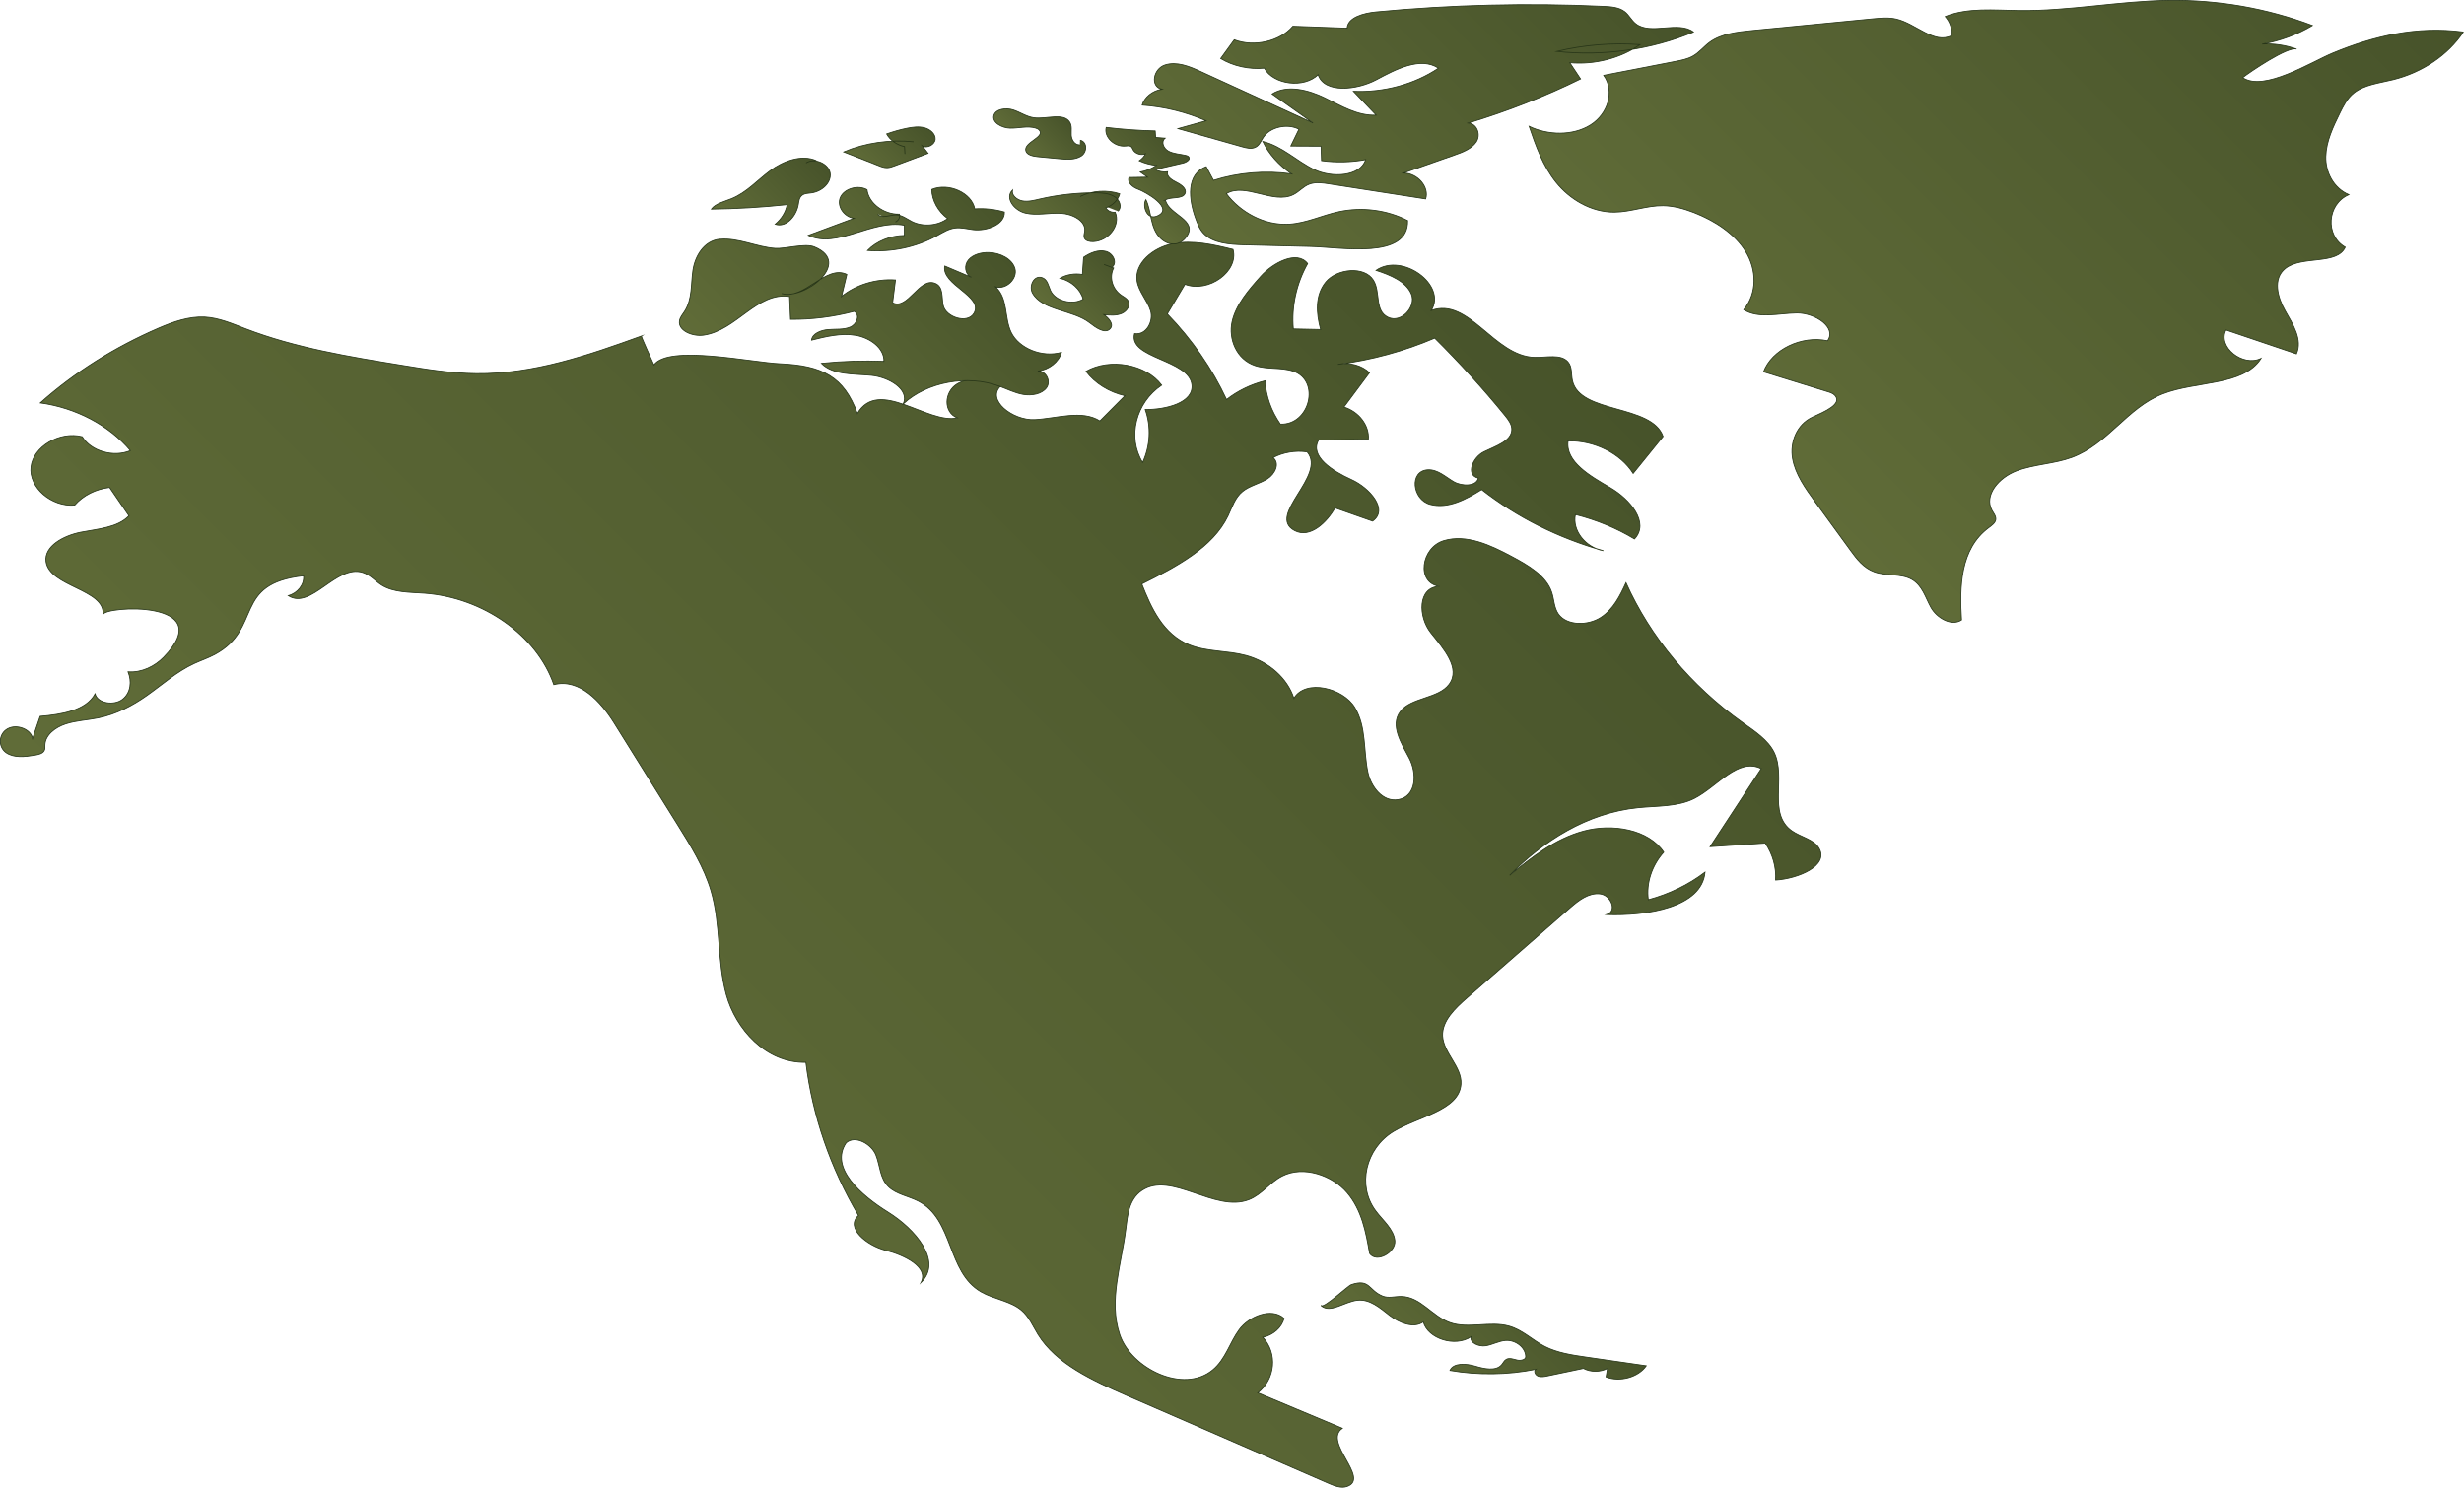 <?xml version="1.0" encoding="UTF-8"?>
<svg id="Layer_2" data-name="Layer 2" xmlns="http://www.w3.org/2000/svg" xmlns:xlink="http://www.w3.org/1999/xlink" viewBox="0 0 301.47 182.06">
  <defs>
    <style>
      .cls-1 {
        fill: url(#linear-gradient-2);
      }

      .cls-1, .cls-2, .cls-3, .cls-4, .cls-5, .cls-6, .cls-7, .cls-8, .cls-9, .cls-10, .cls-11, .cls-12 {
        stroke: #283618;
        stroke-miterlimit: 10;
        stroke-width: .1px;
      }

      .cls-2 {
        fill: url(#linear-gradient-12);
      }

      .cls-3 {
        fill: url(#linear-gradient-6);
      }

      .cls-4 {
        fill: url(#linear-gradient-3);
      }

      .cls-5 {
        fill: url(#linear-gradient-11);
      }

      .cls-6 {
        fill: url(#linear-gradient-7);
      }

      .cls-7 {
        fill: url(#linear-gradient-9);
      }

      .cls-8 {
        fill: url(#linear-gradient-8);
      }

      .cls-9 {
        fill: url(#linear-gradient-4);
      }

      .cls-10 {
        fill: url(#linear-gradient);
      }

      .cls-11 {
        fill: url(#linear-gradient-5);
      }

      .cls-12 {
        fill: url(#linear-gradient-10);
      }
    </style>
    <linearGradient id="linear-gradient" x1="280.45" y1="-17.01" x2="211.13" y2="52.32" gradientUnits="userSpaceOnUse">
      <stop offset="0" stop-color="#47532a"/>
      <stop offset=".2" stop-color="#4c582d"/>
      <stop offset="1" stop-color="#606c38"/>
    </linearGradient>
    <linearGradient id="linear-gradient-2" x1="175.58" y1="25.01" x2="54.6" y2="145.99" xlink:href="#linear-gradient"/>
    <linearGradient id="linear-gradient-3" x1="118.8" y1="27.12" x2="94.58" y2="51.35" xlink:href="#linear-gradient"/>
    <linearGradient id="linear-gradient-4" x1="99.47" y1="18.71" x2="89.81" y2="28.37" xlink:href="#linear-gradient"/>
    <linearGradient id="linear-gradient-5" x1="117.56" y1="20.62" x2="104.13" y2="34.04" xlink:href="#linear-gradient"/>
    <linearGradient id="linear-gradient-6" x1="112.48" y1="14.59" x2="105.86" y2="21.21" xlink:href="#linear-gradient"/>
    <linearGradient id="linear-gradient-7" x1="129.73" y1="13.76" x2="125.17" y2="18.32" xlink:href="#linear-gradient"/>
    <linearGradient id="linear-gradient-8" x1="134.53" y1="21.26" x2="127.29" y2="28.49" xlink:href="#linear-gradient"/>
    <linearGradient id="linear-gradient-9" x1="136.61" y1="31.8" x2="129.36" y2="39.05" xlink:href="#linear-gradient"/>
    <linearGradient id="linear-gradient-10" x1="192" y1="-11.3" x2="149.7" y2="30.99" xlink:href="#linear-gradient"/>
    <linearGradient id="linear-gradient-11" x1="144.38" y1="18.16" x2="137.66" y2="24.88" xlink:href="#linear-gradient"/>
    <linearGradient id="linear-gradient-12" x1="189.65" y1="155.38" x2="173.44" y2="171.59" xlink:href="#linear-gradient"/>
  </defs>
  <g id="OBJECTS">
    <g id="Map">
      <g id="North_America" data-name="North America">
        <path class="cls-10" d="M301.38,3.93c-1.86,2.8-5.01,4.94-8.59,5.82-1.69.42-3.56.61-4.84,1.66-.79.65-1.23,1.54-1.66,2.41-.84,1.71-1.68,3.47-1.73,5.33-.05,1.86.9,3.86,2.82,4.67-2.68,1.15-2.94,5.01-.44,6.43-1.02,2.22-5.3.98-7.33,2.6-1.57,1.26-.96,3.52-.02,5.18.95,1.67,2.15,3.53,1.38,5.27-2.87-.97-5.75-1.95-8.62-2.92-1.08,2.04,2.03,4.57,4.29,3.48-2.17,3.4-7.98,2.73-12.05,4.34-4.35,1.72-6.69,6.14-11.09,7.77-2.16.8-4.63.83-6.78,1.65-2.16.82-4.02,2.98-3,4.83.2.36.51.72.46,1.13-.06.42-.49.71-.86.99-3.53,2.62-3.57,7.27-3.33,11.3-1.26.82-3.04-.29-3.73-1.52-.69-1.23-1.05-2.73-2.38-3.47-1.32-.73-3.1-.38-4.55-.9-1.32-.47-2.17-1.59-2.93-2.64-1.43-1.97-2.87-3.94-4.3-5.91-1.21-1.66-2.44-3.38-2.78-5.32-.34-1.94.47-4.17,2.47-5.08,1.41-.64,3.71-1.6,2.69-2.67-.23-.24-.58-.35-.92-.45-2.6-.8-5.19-1.61-7.79-2.41,1.01-2.72,4.64-4.48,7.83-3.8,1.18-1.63-1.54-3.43-3.76-3.4-2.22.03-4.69.73-6.49-.4,1.67-2.03,1.59-4.9.24-7.11-1.35-2.2-3.78-3.79-6.4-4.8-1.17-.45-2.42-.8-3.7-.82-2.02-.03-3.96.78-5.98.79-2.86.02-5.48-1.6-7.12-3.64-1.64-2.04-2.48-4.48-3.3-6.86,2.31,1.11,5.35,1.17,7.49-.16,2.14-1.33,3.03-4.14,1.63-6.08,2.91-.57,5.83-1.14,8.75-1.7.74-.14,1.49-.29,2.13-.64.82-.45,1.36-1.18,2.1-1.72,1.42-1.03,3.37-1.25,5.21-1.43l14.76-1.43c.95-.09,1.92-.18,2.84.03,2.42.56,4.61,3.11,6.78,2.03.09-.83-.2-1.68-.78-2.34,2.77-1.11,5.96-.77,9.01-.73,6.14.08,12.21-1.16,18.34-1.24,6.02-.08,12.06.98,17.57,3.07-1.85,1.11-3.95,1.89-6.15,2.27,1.44-.08,2.89.14,4.22.62-1.06-.39-5.84,2.89-6.6,3.49,2.6,1.76,8.32-1.88,11-3,5.09-2.11,10.28-3.32,15.96-2.59Z"/>
        <path class="cls-1" d="M78.51,41.11c-6.49,2.35-13.22,4.69-20.24,4.61-3.05-.03-6.06-.52-9.05-1.01-6.51-1.06-13.09-2.14-19.15-4.47-1.62-.62-3.24-1.34-5.01-1.44-1.97-.1-3.88.59-5.65,1.35-5.37,2.32-10.29,5.42-14.48,9.15,4.36.6,8.42,2.74,11.03,5.84-2.06.87-4.84.07-5.9-1.7-2.77-.7-5.99,1.21-6.27,3.7s2.48,4.9,5.35,4.67c1.02-1.18,2.59-1.97,4.27-2.16.79,1.16,1.58,2.31,2.37,3.47-1.38,1.45-3.8,1.6-5.91,2.01-2.11.42-4.48,1.71-4.24,3.58.41,3.11,7.28,3.38,6.97,6.5.1-1.06,14.3-1.88,7.43,5.21-1.08,1.11-2.69,1.92-4.36,1.79.46,1.14.36,2.55-.67,3.36-1.03.81-3.05.52-3.37-.66-1.1,2.05-4.13,2.53-6.72,2.75-.31.9-.61,1.81-.92,2.71-.21-1.13-1.92-1.8-3.04-1.2-1.12.6-1.22,2.2-.21,2.93.95.67,2.32.51,3.52.31.45-.07.96-.19,1.15-.55.12-.22.08-.48.09-.72.04-1.19,1.24-2.13,2.52-2.55,1.28-.42,2.67-.47,4-.74,2.2-.45,4.18-1.49,5.94-2.73,1.91-1.34,3.64-2.93,5.81-3.93.83-.38,1.72-.68,2.52-1.11,5.89-3.18,2.13-8.68,10.85-9.62.12,1.05-.71,2.13-1.87,2.43,2.79,1.79,5.85-3.86,9.12-2.84.92.29,1.52,1.05,2.31,1.55,1.47.92,3.43.86,5.24.99,7.19.53,13.75,5.17,15.82,11.19,3.15-.81,5.76,2.12,7.33,4.62,2.58,4.14,5.17,8.28,7.75,12.42,1.64,2.63,3.3,5.29,4.15,8.19,1.22,4.14.73,8.55,1.87,12.71,1.14,4.16,4.82,8.39,9.74,8.28.8,6.52,2.99,12.91,6.44,18.74-1.68,1.48,1.02,3.68,3.32,4.26,2.3.58,5.32,2.06,4.32,3.95,2.71-2.62-.74-6.58-4.04-8.63-3.3-2.05-7.18-5.45-5.11-8.48,1.13-.99,3.1.17,3.63,1.48.53,1.31.48,2.87,1.55,3.9.93.91,2.44,1.14,3.65,1.76,4.37,2.26,3.45,8.66,7.68,11.11,1.54.89,3.57,1.1,4.91,2.22.96.8,1.41,1.95,2.04,2.97,2.22,3.61,6.68,5.65,10.89,7.49,1.23.53,2.45,1.07,3.68,1.6,7.03,3.06,14.06,6.12,21.08,9.18.68.29,1.46.59,2.16.35,2.89-.99-3.01-5.46-.56-7.12-3.45-1.45-6.9-2.9-10.35-4.34,2.15-1.67,2.44-4.86.61-6.8,1.27-.26,2.33-1.2,2.6-2.31-1.52-1.38-4.3-.24-5.48,1.37-1.18,1.61-1.66,3.63-3.25,4.94-3.6,2.97-9.98-.18-11.37-4.33-1.39-4.15.2-8.54.73-12.83.21-1.73.38-3.71,1.96-4.79,3.61-2.46,8.93,2.73,13.11,1.11,1.6-.62,2.55-2.11,4.06-2.88,2.6-1.34,6.15-.1,7.95,2.02,1.8,2.11,2.31,4.83,2.76,7.44.85,1.22,3.22-.13,3.09-1.55-.13-1.42-1.48-2.48-2.36-3.68-2.27-3.06-1.24-7.6,2.19-9.69,3.05-1.85,8.06-2.58,8.26-5.81.13-2.09-2.15-3.8-2.25-5.89-.08-1.84,1.52-3.37,3.01-4.67,4.22-3.68,8.43-7.37,12.65-11.05.99-.86,2.19-1.8,3.58-1.66,1.39.14,2.17,2.14.84,2.54,4.97.17,11.63-.88,12.03-5.19-2.01,1.53-4.39,2.69-6.94,3.37-.27-2.05.43-4.19,1.89-5.82-1.85-2.78-6.28-3.54-9.81-2.58-3.52.96-6.35,3.21-9.04,5.41,4.05-4.16,9.47-7.64,15.69-8.27,2.34-.24,4.86-.1,6.89-1.13,2.84-1.44,5.35-5.06,8.2-3.66-2.09,3.19-4.17,6.37-6.26,9.56,2.25-.15,4.5-.29,6.75-.44.91,1.36,1.36,2.95,1.27,4.52,2.75-.17,6.54-1.75,5.31-3.89-.62-1.09-2.26-1.37-3.34-2.14-2.98-2.12-.66-6.49-2.15-9.58-.75-1.54-2.38-2.6-3.87-3.66-6.33-4.51-11.29-10.47-14.26-17.11-.72,1.58-1.52,3.23-3.08,4.25s-4.15,1.03-5.18-.41c-.56-.79-.53-1.79-.83-2.68-.67-2.03-2.89-3.31-4.96-4.41-2.51-1.34-5.46-2.73-8.24-1.9s-3.42,5.19-.52,5.59c-2.71.08-2.62,3.74-1.07,5.68,1.54,1.94,3.71,4.35,2.23,6.32-1.31,1.75-4.64,1.58-5.96,3.32-1.27,1.68.11,3.85,1.08,5.68.97,1.83.94,4.71-1.33,5.1-1.94.33-3.34-1.62-3.71-3.31-.57-2.66-.17-5.55-1.6-7.95-1.43-2.4-6.02-3.54-7.46-1.14-.79-2.45-3.07-4.49-5.86-5.24-2.27-.62-4.79-.43-6.94-1.3-3.22-1.31-4.66-4.53-5.81-7.45,4.2-2.09,8.68-4.44,10.55-8.33.5-1.04.83-2.22,1.78-2.99.86-.7,2.07-.94,3.03-1.54.95-.6,1.56-1.9.7-2.6,1.23-.66,2.74-.91,4.17-.7,2.44,2.88-5.04,7.79-1.52,9.63,1.9.99,3.95-1.05,4.93-2.78,1.53.54,3.07,1.08,4.6,1.62,1.98-1.4-.35-4.07-2.61-5.09-2.27-1.02-5.14-2.84-4-4.83,2.03-.03,4.06-.06,6.09-.1.13-1.69-1.16-3.38-2.99-3.94,1.04-1.4,2.09-2.8,3.13-4.2-.95-.91-2.49-1.32-3.86-1.02,4.11-.53,8.12-1.62,11.84-3.22,3.04,3.02,5.91,6.18,8.58,9.46.43.53.87,1.1.85,1.75-.04,1.41-1.99,2.01-3.4,2.7-1.41.69-2.27,2.87-.7,3.22-.21,1.04-2.01,1.03-3.02.44-1.01-.59-1.94-1.51-3.15-1.45-2.3.12-1.92,3.64.28,4.23,2.2.59,4.44-.64,6.3-1.81,4.29,3.37,9.41,5.94,14.9,7.48-2.22-.4-3.84-2.49-3.43-4.43,2.57.65,5.03,1.66,7.23,2.99,1.87-1.98-.53-4.86-2.98-6.28-2.45-1.42-5.52-3.18-5.14-5.72,3.22-.07,6.41,1.53,7.96,3.98,1.22-1.51,2.44-3.02,3.66-4.52-1.38-3.97-10.18-2.75-11.09-6.82-.18-.79,0-1.69-.56-2.32-.88-.98-2.64-.5-4.07-.54-5-.14-8.03-7.42-12.64-5.74,1.93-3.14-3.56-7.12-6.76-4.91,1.76.57,3.68,1.36,4.32,2.9s-1.23,3.64-2.87,2.84c-1.66-.81-.87-3.09-1.78-4.54-1.11-1.76-4.46-1.41-5.81.22-1.35,1.64-1.18,3.87-.64,5.82-1.11-.02-2.23-.05-3.34-.07-.24-2.74.37-5.53,1.75-8-1.31-1.69-4.27-.07-5.71,1.54-1.51,1.69-3.06,3.47-3.53,5.57-.47,2.1.52,4.62,2.82,5.38,1.48.49,3.19.18,4.66.68,3.36,1.15,2.04,6.61-1.57,6.48-1.12-1.6-1.77-3.43-1.88-5.3-1.74.44-3.36,1.23-4.71,2.29-1.76-3.79-4.22-7.34-7.25-10.47.72-1.21,1.44-2.42,2.16-3.63,2.9,1.1,6.61-1.6,5.88-4.27-2.41-.59-4.94-1.18-7.38-.7-2.44.48-4.7,2.42-4.36,4.57.2,1.29,1.26,2.37,1.65,3.63.39,1.26-.48,3.02-1.96,2.81-.77,3.06,6.69,3.14,7.02,6.26.23,2.19-3.18,3.05-5.71,3.02.74,2.11.62,4.44-.32,6.49-1.9-3.1-.86-7.32,2.33-9.47-1.91-2.56-6.33-3.36-9.26-1.69,1.1,1.46,2.83,2.54,4.77,2.98-1.02,1.03-2.04,2.06-3.07,3.09-2.21-1.39-5.25-.3-7.97-.16-2.72.14-6.03-2.48-4.11-4.16-1.64-.86-3.86-1.16-5.41-.19-1.56.97-1.69,3.43.05,4.14-3.62.81-9.61-4.98-12.23-.54-1.64-4.51-4.27-5.86-9.47-6.09-3.45-.15-13.66-2.37-15.42.15-.15-.33-1.6-3.5-1.53-3.53Z"/>
        <path class="cls-4" d="M88.08,29.27c-1.96.18-3.05,2.1-3.3,3.8-.25,1.7-.06,3.53-1.02,5.03-.24.37-.55.72-.62,1.14-.22,1.2,1.56,1.96,2.94,1.77,4.01-.56,6.52-5.32,10.52-4.73.04.93.08,1.87.12,2.8,2.63.02,5.27-.31,7.79-.98.77.43.34,1.57-.48,1.92-.82.35-1.79.23-2.7.31-.91.07-1.95.5-2.04,1.29,1.76-.44,3.6-.89,5.4-.59,1.8.3,3.52,1.6,3.46,3.19-2.55-.1-5.11-.02-7.65.24,1.4,1.44,3.93,1.27,6.08,1.47s4.71,1.7,3.95,3.47c2.92-2.68,7.79-3.57,11.7-2.16.98.35,1.91.84,2.95,1.02,1.04.18,2.27-.03,2.85-.8.58-.77,0-2.08-1.06-2.05,1.37-.16,2.58-1.11,2.9-2.29-2.36.67-5.2-.47-6.16-2.46-.86-1.81-.35-4.13-1.9-5.55,1.35.35,2.7-1.04,2.37-2.24-.33-1.19-1.81-1.94-3.22-1.97-.93-.02-1.92.25-2.47.9-.55.65-.45,1.72.36,2.13-1.09-.46-2.18-.92-3.26-1.38-.43,2.32,4.8,3.7,3.57,5.79-.78,1.33-3.45.49-3.76-.98-.21-.97.05-2.26-.97-2.68-1.94-.82-3.36,3.33-5.22,2.37.12-.93.23-1.86.35-2.79-2.39-.17-4.85.59-6.6,2.02.22-.9.43-1.8.65-2.7-2.6-1.25-5.17,3.19-7.97,2.34,2.7.81,8.74-3.77,3.99-5.71-1.14-.47-3.51.26-4.78.18-2.22-.14-4.53-1.32-6.76-1.11Z"/>
        <path class="cls-9" d="M99.88,19.66c-1.84-.8-4.08.07-5.65,1.23s-2.86,2.66-4.73,3.42c-.88.36-1.93.58-2.47,1.28,3.1-.04,6.2-.22,9.28-.55-.17.91-.7,1.77-1.47,2.4,1.44.46,2.64-1.12,2.84-2.45.06-.41.12-.88.5-1.13.3-.21.72-.21,1.1-.26,1.31-.18,2.45-1.26,2.29-2.4-.16-1.14-1.88-1.95-2.95-1.26"/>
        <path class="cls-11" d="M109.56,27.17c.38-.18.59-.59.48-.96-1.93.05-3.76-1.34-3.96-3-1.1-.61-2.77-.14-3.25.92-.48,1.05.38,2.39,1.66,2.59-1.87.69-3.73,1.39-5.6,2.08,3.57,1.67,7.8-1.97,11.76-1.24,0,.42,0,.83,0,1.25-1.71.02-3.4.7-4.51,1.84,2.95.23,5.98-.41,8.48-1.8.71-.39,1.41-.85,2.24-.95.73-.09,1.46.11,2.18.2,1.72.21,3.91-.64,3.85-2.15-1.16-.34-2.4-.47-3.63-.39-.37-1.97-3.2-3.24-5.26-2.38.03,1.35.76,2.68,1.94,3.56-1.17.89-3,1.05-4.35.38-.64-.32-1.23-.82-1.97-.82-.79,0-1.82.5-2.23-.1"/>
        <path class="cls-3" d="M111.78,17.35c-2.91-.3-5.91.13-8.55,1.24,1.43.56,2.85,1.12,4.28,1.68.32.13.66.26,1.02.25.31,0,.61-.11.9-.22,1.37-.51,2.75-1.03,4.12-1.54-.24-.3-.48-.61-.71-.91.61.36,1.54-.16,1.58-.81.04-.64-.58-1.21-1.29-1.4-.71-.19-1.47-.09-2.19.06-.84.17-1.66.41-2.46.69.42.76,1.24,1.35,2.19,1.55.02.3.03.6.05.9"/>
        <path class="cls-6" d="M132.11,17.73c-.63.03-1.01-.63-1.04-1.18-.03-.55.11-1.14-.2-1.62-.77-1.18-2.84-.31-4.38-.52-.91-.13-1.67-.68-2.53-.96-.87-.28-2.1-.12-2.35.65-.28.87.94,1.56,1.98,1.58,1.04.02,2.1-.3,3.09-.02.18.05.37.13.48.27.73.85-1.9,1.47-1.65,2.51.12.51.85.67,1.45.73.88.08,1.77.17,2.65.25.92.09,1.94.15,2.68-.33.74-.48.76-1.74-.14-1.93"/>
        <path class="cls-8" d="M136.79,25.85c.52-.52.2-1.4-.45-1.8-.65-.4-1.49-.45-2.28-.46-2.32-.01-4.63.25-6.87.77-.69.16-1.41.35-2.11.22s-1.35-.71-1.2-1.32c-.96.94.19,2.5,1.59,2.82,1.39.32,2.87-.05,4.31.02,1.44.07,3.09.93,2.94,2.18-.04.3-.17.61-.03.88.17.33.65.42,1.06.41,1.92-.08,3.38-2.04,2.69-3.6-.46.06-.95-.17-1.14-.54.84-.29,1.5-.95,1.7-1.72-1.56-.51-3.39-.39-4.84.33"/>
        <path class="cls-7" d="M135.97,32.75c.8-.5.27-1.74-.67-1.99-.94-.24-1.94.19-2.72.72-.05.7-.1,1.41-.15,2.11-.93-.17-1.95,0-2.74.46,1.38.32,2.52,1.35,2.83,2.56-1.31.78-3.4.23-3.99-1.05-.27-.6-.37-1.4-1.08-1.6-1-.28-1.58,1.09-1.12,1.91,1.22,2.16,4.92,2.02,6.99,3.63.74.58,1.87,1.4,2.5.73.5-.53-.15-1.29-.76-1.73.73.08,1.51.14,2.18-.14.66-.28,1.12-1.02.77-1.58-.19-.29-.54-.47-.84-.67-1.1-.77-1.49-2.2-.92-3.32-.39-.14-.79-.29-1.18-.43"/>
        <path class="cls-12" d="M172.25,27.01c-2.5-1.31-5.61-1.71-8.44-1.1-2.05.44-3.96,1.39-6.07,1.52-3.08.19-6.02-1.49-7.7-3.74,2.33-1.39,5.74,1.34,8.2.12.71-.35,1.2-.99,1.94-1.27.76-.29,1.64-.17,2.45-.04,3.93.61,7.87,1.23,11.8,1.84.46-1.46-.97-3.14-2.72-3.17,2.06-.72,4.12-1.44,6.18-2.17,1.04-.36,2.15-.78,2.72-1.62.57-.84.16-2.21-.95-2.33,4.75-1.44,9.35-3.24,13.72-5.39-.44-.66-.88-1.33-1.32-1.99,3.05.27,6.2-.54,8.59-2.21-3.42-.25-6.88.04-10.19.83,5.69.62,11.57-.21,16.74-2.37-1.86-1.41-5.24.42-7.06-1.01-.55-.43-.82-1.08-1.38-1.5-.69-.52-1.66-.59-2.57-.63-9.28-.43-18.6-.2-27.84.68-1.52.15-3.45.66-3.53,1.99l-6.64-.24c-1.59,1.86-4.72,2.59-7.17,1.66-.55.76-1.11,1.53-1.66,2.29,1.54.93,3.48,1.35,5.34,1.18,1.14,2.04,4.84,2.49,6.58.8.77,2.32,4.76,1.88,7.12.62,2.36-1.26,5.39-2.88,7.61-1.42-2.94,1.98-6.7,3-10.41,2.83.93.97,1.86,1.95,2.79,2.92-2.28.12-4.3-1.14-6.29-2.11-1.99-.97-4.61-1.65-6.45-.48,1.67,1.18,3.33,2.36,5,3.55-4.59-2.1-9.18-4.21-13.77-6.31-1.35-.62-2.9-1.25-4.33-.79-1.43.46-1.85,2.63-.39,2.97-1.14.18-2.12.97-2.41,1.94,2.72.19,5.39.85,7.82,1.92-1.14.32-2.29.64-3.43.96,2.61.74,5.23,1.48,7.84,2.22.53.15,1.14.3,1.63.06.49-.24.67-.76.95-1.19.82-1.28,2.93-1.77,4.38-1.02-.33.69-.66,1.37-1,2.06,1.23,0,2.47.01,3.7.02.02.59.04,1.18.06,1.77,1.79.24,3.63.2,5.4-.13-.65,2.09-4.13,2.27-6.31,1.22-2.17-1.05-3.89-2.85-6.28-3.44.76,1.55,1.99,2.93,3.52,3.97-3.19-.45-6.52-.17-9.55.79-.3-.56-.59-1.11-.89-1.67-2.5.9-2.12,4.05-1.31,6.29.24.66.49,1.34.99,1.87,1.14,1.21,3.17,1.35,4.97,1.4,2.71.07,5.42.14,8.12.2,3.77.09,12.01,1.63,11.87-3.17Z"/>
        <path class="cls-5" d="M142.55,24.48c.74-.45,2.08-.07,2.43-.79.26-.55-.41-1.07-1-1.36-.59-.29-1.3-.74-1.13-1.31-.53.07-1.08-.03-1.53-.28,1.13-.26,2.26-.52,3.4-.78.43-.1.98-.44.72-.76-.09-.11-.24-.16-.39-.19-.7-.16-1.46-.18-2.08-.51-.62-.33-.96-1.16-.42-1.59-.39-.03-.78-.06-1.16-.09-.02-.27-.03-.54-.05-.8-2.01-.05-4.01-.19-6-.43-.29,1.17,1,2.41,2.36,2.28.22-.02.46-.07.65.04.16.1.21.28.3.44.26.46.97.69,1.5.47-.16.34-.42.63-.76.85.65.3,1.36.49,2.09.57-.57.4-1.25.68-1.97.81.3.21.59.42.89.63-.76.01-1.51.03-2.27.04-.23.62.46,1.21,1.16,1.45.77.27,4.52,2.34,2.27,3.27-1.28.53-1.81-1.31-1.36-2.01.71,1.44.5,3.43,1.75,4.69.91.92,2.3,1.09,3.19-.12,1.53-2.09-2.18-2.71-2.55-4.53Z"/>
        <path class="cls-2" d="M161.64,159.78c1.12.98,2.86-.5,4.44-.67,1.53-.17,2.78.95,3.93,1.85,1.15.89,2.94,1.65,4.13.8.57,2.07,3.88,3.11,5.84,1.82-.18.73.93,1.23,1.78,1.1.85-.13,1.6-.59,2.46-.65,1.24-.08,2.43.88,2.45,1.96.03.4-.61.54-1.05.44-.44-.1-.93-.3-1.32-.09-.27.15-.38.44-.57.66-.69.82-2.14.51-3.24.18-1.1-.33-2.67-.43-3.09.52,3.46.59,7.06.55,10.5-.14-.28.23-.07.69.28.83.36.14.77.06,1.15-.02,1.47-.31,2.94-.61,4.4-.92.88.47,2.06.47,2.95,0-.06.35-.12.7-.18,1.05,1.72.65,3.95.03,4.92-1.37-2.44-.35-4.88-.7-7.33-1.06-1.75-.25-3.55-.52-5.08-1.3-1.51-.77-2.71-2.02-4.37-2.49-2.33-.66-5,.37-7.26-.44-2.19-.78-3.57-3.15-5.93-3.19-.77-.01-1.58.24-2.28-.04-1.77-.71-1.54-2.17-3.83-1.41-.43.14-3.31,2.9-3.7,2.57Z"/>
      </g>
    </g>
  </g>
</svg>
